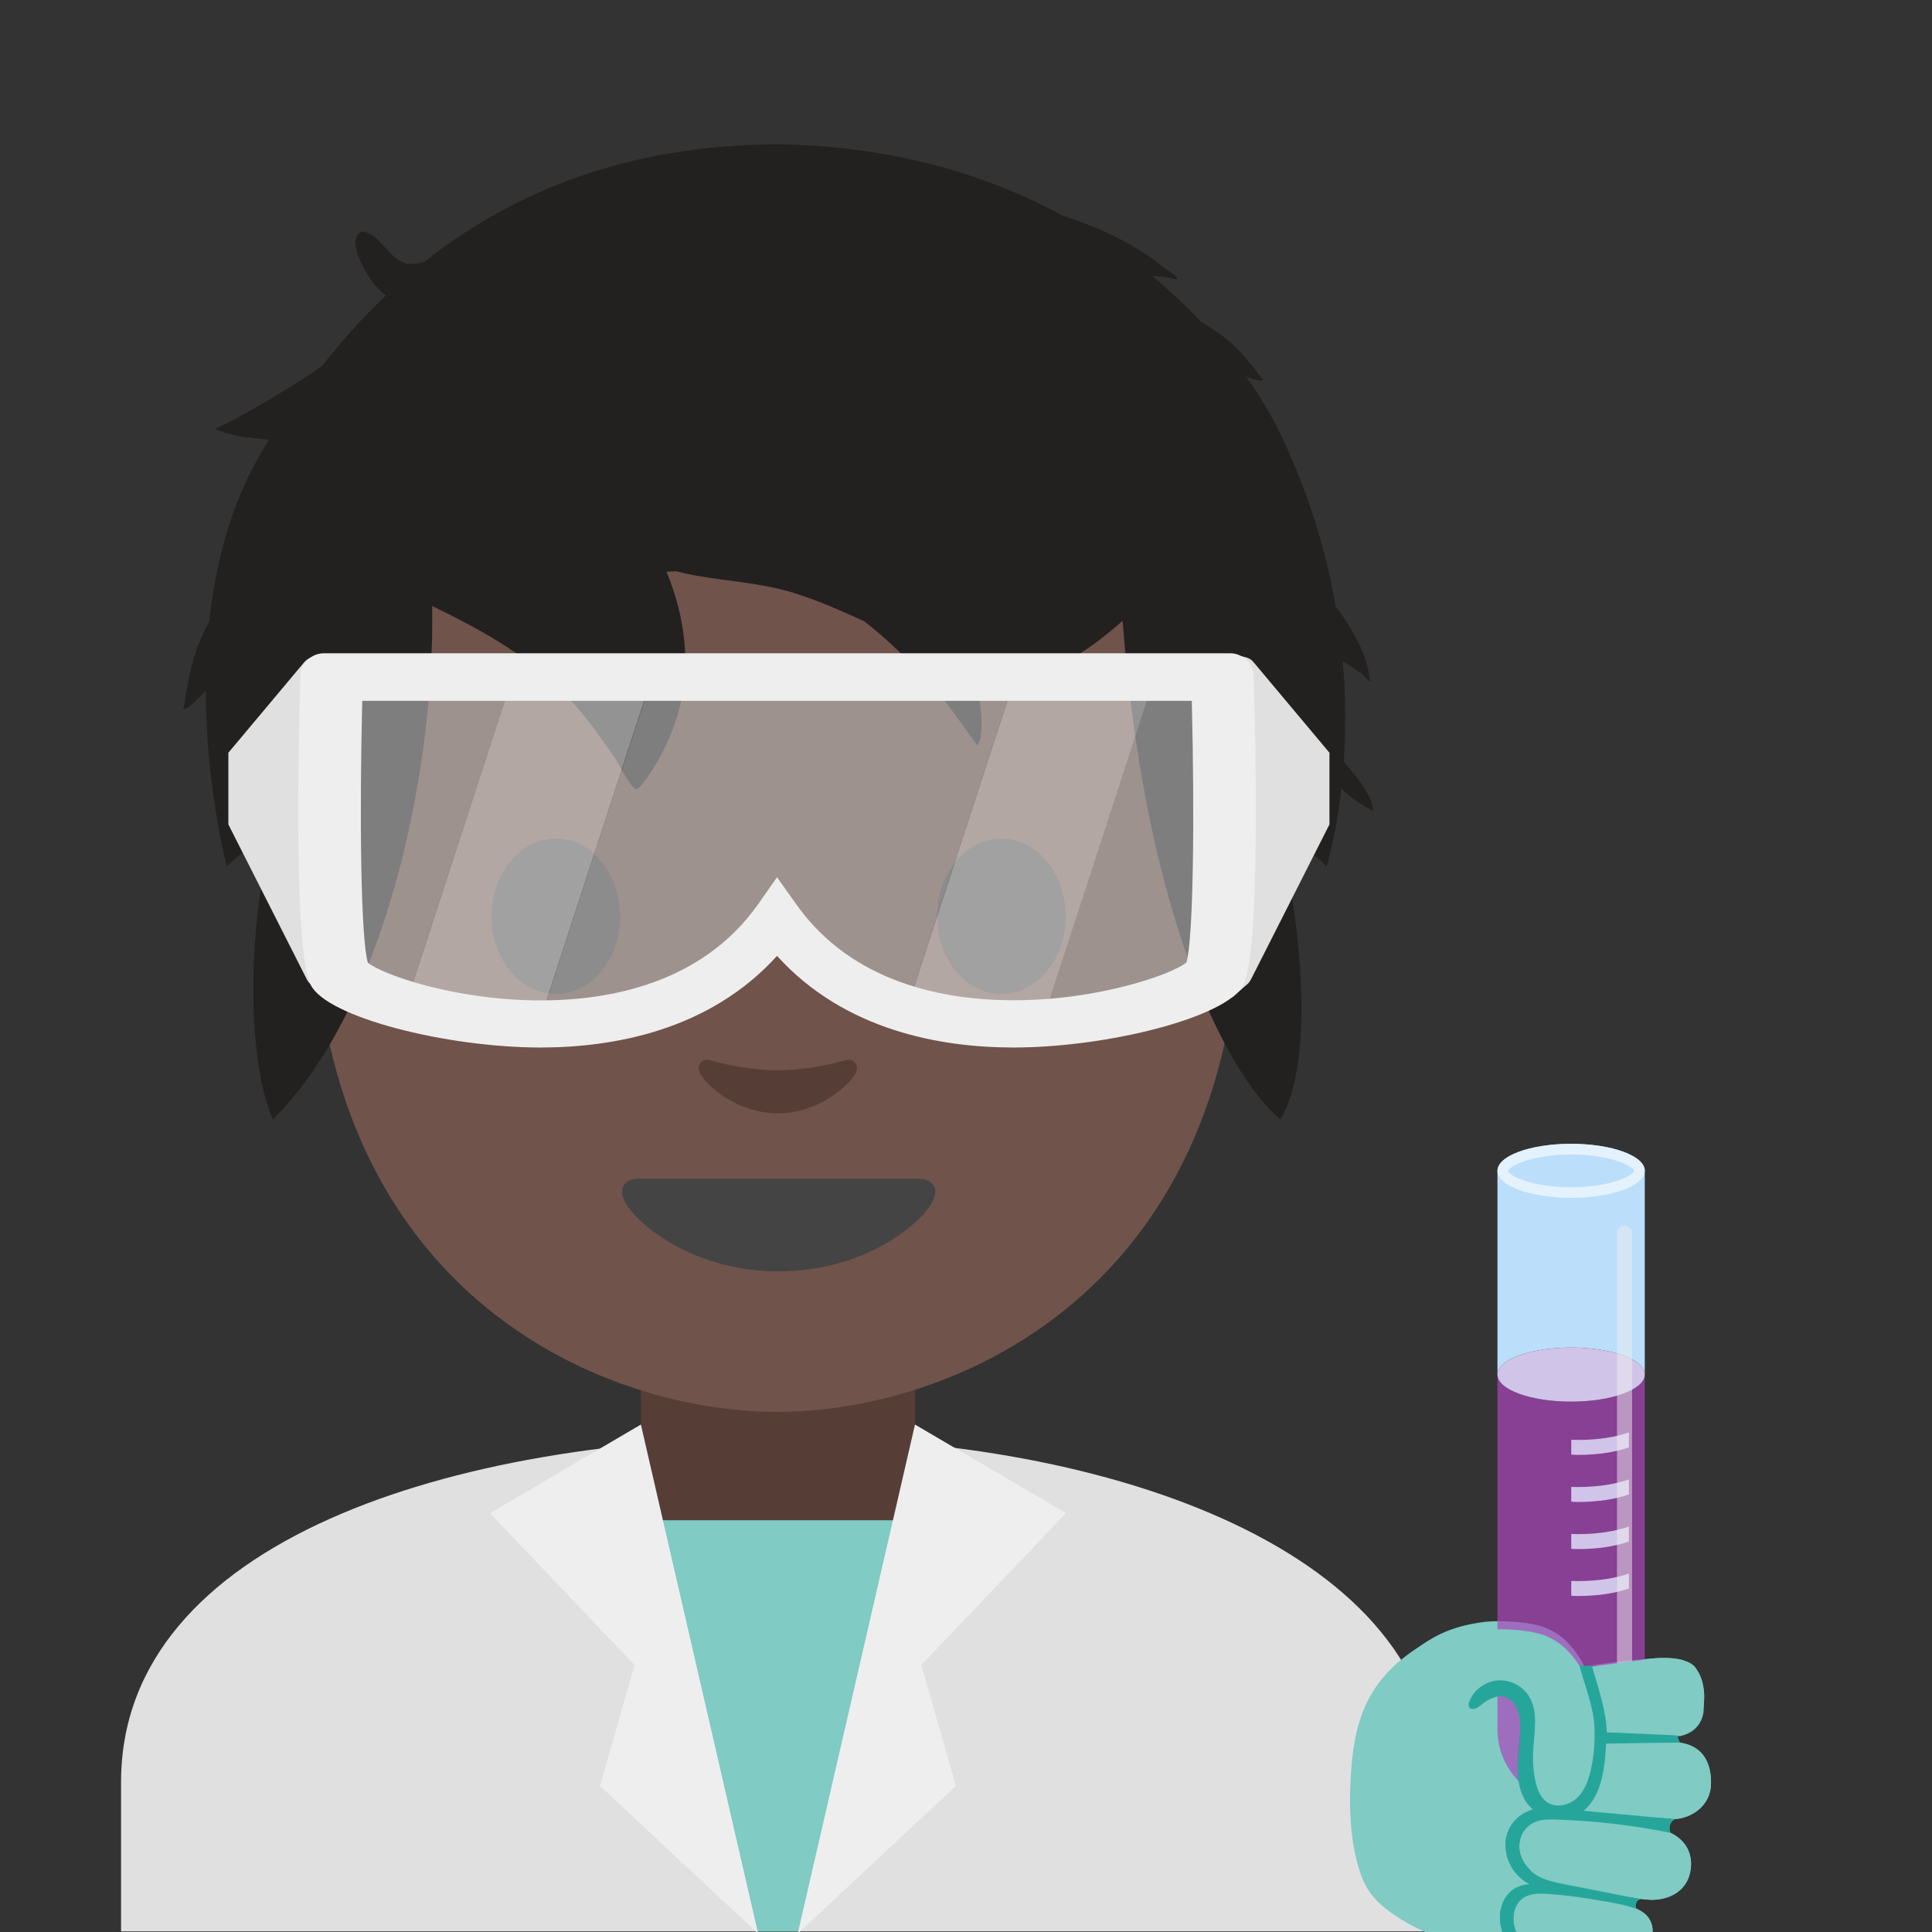 <?xml version='1.0' encoding='UTF-8'?>
<svg xmlns="http://www.w3.org/2000/svg" xmlns:xlink="http://www.w3.org/1999/xlink" xmlns:serif="http://www.serif.com/" viewBox="0 0 128 128" version="1.1" xml:space="preserve" style="fill-rule:evenodd;clip-rule:evenodd;stroke-linejoin:round;stroke-miterlimit:2;">
    <rect x="0" y="0" width="128" height="128" fill="#333333" stroke="none"/>
    <path d="M8.02,118.07L8.02,127.96L95.16,127.96L95.16,118.07C95.16,102.9 73.77,95.2 51.92,95.23C30.2,95.25 8.02,102.01 8.02,118.07Z" style="fill:rgb(224,224,224);fill-rule:nonzero;"/>
    <path d="M60.63,90.23L42.46,90.23L42.46,99.82C42.46,104.16 46.16,107.68 50.72,107.68L52.37,107.68C56.93,107.68 60.63,104.16 60.63,99.82L60.63,90.23Z" style="fill:#563e37;fill-rule:nonzero;"/>
    <path d="M51.48,13.55C27.13,13.55 20.76,32.42 20.76,58.94C20.76,85.45 39.65,93.54 51.48,93.54C63.31,93.54 82.2,85.45 82.2,58.94C82.2,32.43 75.83,13.55 51.48,13.55Z" style="fill:#70534a;fill-rule:nonzero;"/>
    <g transform="matrix(1.983,0,0,1.983,-158.409,-37.74)">
        <path d="M94.066,27.778C96.675,25.707 100.329,23.961 105.476,23.859C105.476,23.859 105.721,23.849 105.834,23.849C105.936,23.849 106.191,23.859 106.191,23.859C109.911,23.964 112.963,24.918 115.402,26.243C116.216,26.5 116.997,26.834 117.673,27.221C118.084,27.456 118.457,27.717 118.827,28.012C118.903,28.073 119.184,28.228 119.209,28.321C119.238,28.425 118.994,28.305 118.886,28.296C118.731,28.283 118.574,28.272 118.419,28.252L118.368,28.246C118.971,28.744 119.515,29.258 120,29.772C120.271,29.935 120.539,30.114 120.804,30.314C121.132,30.562 121.401,30.867 121.659,31.184C121.748,31.294 121.84,31.401 121.917,31.52C121.966,31.595 122.148,31.735 122.06,31.745C121.896,31.764 121.698,31.677 121.52,31.62C122.01,32.31 122.39,32.964 122.665,33.536C123.633,35.551 124.199,37.503 124.508,39.288C125.092,40.069 125.567,40.92 125.654,41.756C125.668,41.885 125.453,41.592 125.348,41.517C125.153,41.377 124.947,41.255 124.746,41.124C124.854,42.375 124.844,43.507 124.778,44.475C125.148,44.925 125.697,45.513 125.762,46.106C125.767,46.16 125.663,46.061 125.615,46.037C125.48,45.97 125.357,45.907 125.234,45.818C125.048,45.683 124.867,45.537 124.697,45.38C124.515,47.006 124.206,47.978 124.206,47.978C124.206,47.978 123.992,47.754 123.584,47.437C123.145,47.1 122.665,46.906 122.665,46.906C123.306,49.8 123.851,54.429 122.665,56.431C120.735,54.812 118.108,49.269 117.391,39.774C116.735,40.348 116.068,40.864 115.492,41.108C115.534,41.282 115.575,41.456 115.63,41.619C115.693,41.806 115.767,41.99 115.858,42.164C115.907,42.256 116.121,42.448 116.018,42.432C115.768,42.394 115.388,42.01 115.166,41.873C114.718,41.595 114.247,41.364 113.749,41.208C113.257,41.177 112.766,41.13 112.283,41.047C112.464,41.653 112.611,42.271 112.664,42.901C112.683,43.125 112.706,43.776 112.534,43.933C112.534,43.933 112.37,43.713 112.357,43.694C112.245,43.534 112.131,43.375 112.017,43.217C111.69,42.765 111.364,42.316 110.987,41.903C110.287,41.135 109.563,40.41 108.76,39.79C107.985,39.438 107.209,39.088 106.389,38.836C105.299,38.5 104.178,38.454 103.065,38.251C102.871,38.215 102.678,38.17 102.487,38.118C102.375,38.122 102.263,38.127 102.152,38.133C102.787,39.669 103,41.371 102.51,42.961C102.292,43.667 101.971,44.34 101.551,44.947C101.52,44.992 101.219,45.432 101.139,45.399C100.91,45.303 100.565,44.561 100.421,44.352C99.882,43.567 99.309,42.759 98.629,42.086C97.378,40.845 95.87,40.03 94.322,39.278C94.417,45.039 92.655,52.822 89.002,56.431C88.06,54.319 88.205,49.505 89.002,46.906C89.002,46.906 88.512,47.1 88.084,47.437C87.686,47.754 87.461,47.978 87.461,47.978C87.461,47.978 86.769,45.388 86.759,42.115C86.575,42.277 86.243,42.692 86.034,42.725C85.973,42.735 86.045,42.601 86.052,42.539C86.069,42.39 86.093,42.241 86.117,42.093C86.173,41.748 86.247,41.406 86.344,41.07C86.474,40.618 86.659,40.195 86.876,39.788C87.097,37.721 87.669,35.566 88.878,33.721C88.632,33.702 88.393,33.677 88.167,33.65C87.877,33.614 87.587,33.553 87.313,33.452C87.277,33.439 87.088,33.396 87.076,33.358C87.076,33.358 87.599,33.105 87.679,33.062C88.34,32.711 88.992,32.314 89.634,31.927C89.969,31.724 90.31,31.497 90.647,31.254C91.238,30.503 91.939,29.698 92.772,28.904C92.544,28.723 92.341,28.501 92.171,28.224C91.979,27.91 91.799,27.548 91.755,27.177C91.74,27.051 91.827,26.729 92.041,26.77C92.608,26.879 92.864,27.699 93.479,27.838C93.635,27.873 93.855,27.833 94.066,27.778Z" style="fill:#232020;fill-rule:nonzero;"/>
    </g>
    <path d="M60.82,78.09L42.36,78.09C41.3,78.09 40.85,78.8 41.55,79.87C42.53,81.36 46.16,84.23 51.59,84.23C57.02,84.23 60.65,81.36 61.63,79.87C62.33,78.8 61.87,78.09 60.82,78.09Z" style="fill:rgb(68,68,68);fill-rule:nonzero;"/>
    <g>
        <path d="M41.09,60.71C41.09,63.55 39.19,65.86 36.83,65.86C34.48,65.86 32.56,63.56 32.56,60.71C32.56,57.86 34.47,55.56 36.83,55.56C39.19,55.55 41.09,57.86 41.09,60.71M62.08,60.71C62.08,63.55 63.98,65.86 66.35,65.86C68.7,65.86 70.61,63.56 70.61,60.71C70.61,57.86 68.7,55.56 66.35,55.56C63.99,55.55 62.08,57.86 62.08,60.71" style="fill:rgb(68,68,68);fill-rule:nonzero;"/>
    </g>
    <path d="M55.99,70.25C54.42,70.69 52.79,70.91 51.53,70.91C50.27,70.91 48.64,70.69 47.07,70.25C46.4,70.06 46.13,70.7 46.38,71.12C46.88,72 48.88,73.76 51.53,73.76C54.18,73.76 56.18,71.99 56.68,71.12C56.93,70.69 56.66,70.06 55.99,70.25Z" style="fill:#563e37;fill-rule:nonzero;"/>
    <path d="M42.77,100.72L60.2,100.72L53.05,127.96L50.07,127.96L42.77,100.72Z" style="fill:rgb(128,203,196);fill-rule:nonzero;"/>
    <path d="M42.46,94.38L32.46,100.25L42.04,110.31L39.75,118.32L50.23,128.11L42.46,94.38ZM60.62,94.38L70.62,100.25L61.04,110.31L63.33,118.32L52.85,128.11L60.62,94.38Z" style="fill:rgb(238,238,238);fill-rule:nonzero;"/>
    <path d="M21.56,66.07L20.59,65.22C20.48,65.13 20.39,65.01 20.32,64.87L15.13,54.62L15.13,49.87L20.16,43.87C20.31,43.7 20.49,43.58 20.69,43.54L21.43,43.38L21.56,66.07ZM81.65,66.07L82.62,65.22C82.73,65.13 82.82,65.01 82.89,64.87L88.08,54.62L88.08,49.87L83.05,43.87C82.914,43.705 82.728,43.589 82.52,43.54L81.78,43.38L81.65,66.07Z" style="fill:rgb(224,224,224);fill-rule:nonzero;"/>
    <path d="M29.67,67.22C29.42,67.17 29.17,67.12 28.93,67.06C29.17,67.12 29.42,67.17 29.67,67.22ZM62.28,67.39C61.92,67.32 61.57,67.25 61.21,67.16C61.57,67.24 61.92,67.32 62.28,67.39ZM30.7,67.41C30.46,67.37 30.22,67.33 29.99,67.28C30.22,67.32 30.46,67.37 30.7,67.41ZM34.11,67.78C33.85,67.77 33.59,67.75 33.34,67.73C33.6,67.75 33.86,67.77 34.11,67.78ZM32.91,67.69C32.67,67.67 32.43,67.64 32.19,67.62C32.43,67.65 32.67,67.67 32.91,67.69ZM61.16,67.14C60.8,67.05 60.45,66.96 60.1,66.85C60.45,66.96 60.81,67.06 61.16,67.14ZM65.65,67.79C65.3,67.77 64.95,67.75 64.61,67.71C64.96,67.75 65.3,67.77 65.65,67.79ZM66.78,67.83C66.44,67.83 66.09,67.82 65.74,67.8L66.78,67.83Z" style="fill:rgb(110,188,197);fill-rule:nonzero;"/>
    <path d="M67.25,44.85L43.2,44.85L35.71,67.83C41.39,67.85 47.65,66.23 51.48,60.82C53.72,63.98 56.79,65.84 60.08,66.84L67.25,44.85Z" style="fill:rgb(189,189,189);fill-opacity:0.6;fill-rule:nonzero;"/>
    <path d="M67.89,67.82C67.55,67.83 67.2,67.83 66.86,67.83C67.21,67.83 67.55,67.83 67.89,67.82Z" style="fill:rgb(110,188,197);fill-rule:nonzero;"/>
    <path d="M80.49,44.85L76.49,44.85L69.02,67.77C74.71,67.42 79.46,65.57 79.96,64.56C81.01,62.47 80.49,44.85 80.49,44.85Z" style="fill:rgb(189,189,189);fill-opacity:0.6;fill-rule:nonzero;"/>
    <path d="M63.4,67.57C63.04,67.52 62.69,67.46 62.33,67.39C62.69,67.47 63.05,67.52 63.4,67.57ZM64.53,67.71C64.18,67.68 63.82,67.64 63.47,67.59L64.53,67.71Z" style="fill:rgb(110,188,197);fill-rule:nonzero;"/>
    <path d="M33.96,44.85L22.47,44.85C22.47,44.85 21.95,62.47 22.99,64.56C23.29,65.16 25.12,66.07 27.76,66.78C27.46,66.7 27.17,66.62 26.89,66.53L33.96,44.85Z" style="fill:rgb(189,189,189);fill-opacity:0.6;fill-rule:nonzero;"/>
    <path d="M35.65,67.83L35.71,67.83L35.65,67.83ZM29.99,67.28L29.67,67.22L29.99,67.28ZM28.93,67.06C28.85,67.04 28.77,67.03 28.7,67.01C28.77,67.03 28.85,67.04 28.93,67.06ZM27.89,66.81L27.77,66.78L27.89,66.81ZM31.08,67.47L30.7,67.41C30.82,67.43 30.95,67.45 31.08,67.47ZM33.34,67.73C33.19,67.72 33.05,67.7 32.91,67.69C33.05,67.71 33.2,67.72 33.34,67.73ZM32.19,67.62C32.05,67.6 31.91,67.58 31.78,67.57C31.92,67.58 32.05,67.6 32.19,67.62ZM34.52,67.81C34.38,67.8 34.25,67.79 34.12,67.79C34.25,67.79 34.38,67.8 34.52,67.81Z" style="fill:rgb(249,245,237);fill-rule:nonzero;"/>
    <path d="M33.96,44.85L26.9,66.53C27.18,66.62 27.47,66.7 27.77,66.78L27.89,66.81C28.15,66.88 28.42,66.94 28.69,67.01C28.77,67.03 28.84,67.05 28.92,67.06C29.16,67.11 29.41,67.17 29.66,67.22C29.76,67.24 29.87,67.26 29.98,67.28C30.21,67.32 30.45,67.37 30.69,67.41L31.07,67.47C31.3,67.51 31.54,67.54 31.77,67.57C31.91,67.59 32.04,67.61 32.18,67.62C32.42,67.65 32.66,67.67 32.9,67.69C33.04,67.7 33.19,67.72 33.33,67.73C33.58,67.75 33.84,67.77 34.1,67.78C34.23,67.79 34.37,67.8 34.5,67.8C34.88,67.82 35.25,67.83 35.64,67.83L35.7,67.83L43.19,44.85L33.96,44.85Z" style="fill:rgb(224,224,224);fill-opacity:0.6;fill-rule:nonzero;"/>
    <path d="M66.86,67.83L66.78,67.83L66.86,67.83ZM69.02,67.77L69,67.77L69.02,67.77ZM67.96,67.82L67.89,67.82L67.96,67.82ZM65.74,67.79C65.71,67.79 65.68,67.79 65.65,67.78C65.68,67.79 65.71,67.79 65.74,67.79ZM61.21,67.16C61.19,67.16 61.18,67.15 61.16,67.15C61.18,67.15 61.19,67.15 61.21,67.16ZM62.34,67.4C62.32,67.4 62.3,67.39 62.28,67.39C62.3,67.39 62.32,67.39 62.34,67.4ZM64.61,67.71C64.58,67.71 64.56,67.7 64.53,67.7C64.56,67.71 64.58,67.71 64.61,67.71ZM63.47,67.58C63.45,67.58 63.43,67.57 63.4,67.57C63.43,67.58 63.45,67.58 63.47,67.58Z" style="fill:rgb(249,245,237);fill-rule:nonzero;"/>
    <path d="M67.26,44.85L60.09,66.84L60.1,66.84C60.45,66.95 60.8,67.04 61.16,67.13C61.18,67.13 61.19,67.14 61.21,67.14C61.57,67.23 61.92,67.3 62.28,67.37C62.3,67.37 62.32,67.38 62.34,67.38C62.7,67.45 63.05,67.5 63.41,67.56C63.43,67.56 63.45,67.57 63.48,67.57C63.83,67.62 64.19,67.66 64.54,67.69C64.57,67.69 64.59,67.7 64.62,67.7C64.97,67.73 65.32,67.76 65.66,67.78C65.69,67.78 65.72,67.78 65.75,67.79C66.1,67.81 66.44,67.82 66.79,67.82L66.87,67.82C67.22,67.82 67.56,67.82 67.9,67.81L67.97,67.81C68.32,67.8 68.67,67.79 69.01,67.76L69.03,67.76L76.5,44.84L67.26,44.84L67.26,44.85Z" style="fill:rgb(224,224,224);fill-opacity:0.6;fill-rule:nonzero;"/>
    <path d="M67.15,69.4C62.37,69.4 55.98,68.3 51.48,63.33C46.98,68.3 40.59,69.4 35.81,69.4C29.56,69.4 21.65,67.39 20.59,65.26C19.49,63.06 19.74,50.22 19.9,44.8C19.92,43.95 20.62,43.28 21.47,43.28L81.49,43.28C82.34,43.28 83.03,43.95 83.06,44.8C83.22,50.22 83.47,63.05 82.37,65.26C81.31,67.39 73.4,69.4 67.15,69.4ZM51.48,58.12L52.76,59.92C56.48,65.17 62.64,66.27 67.15,66.27C72.81,66.27 77.65,64.55 78.6,63.77C79.07,62.23 79.15,54.1 78.96,46.43L24,46.43C23.81,54.07 23.9,62.16 24.37,63.78C25.34,64.57 30.16,66.28 35.82,66.28C40.33,66.28 46.49,65.18 50.21,59.93L51.48,58.12Z" style="fill:rgb(238,238,238);fill-rule:nonzero;"/>
    <g>
        <path d="M101.85,107.67C103.35,108.04 104.31,109.1 104.98,110.42C106.65,110.12 109.53,109.82 110.37,109.84C111.36,109.87 112.67,109.98 112.89,112.01C113.03,113.33 112.53,114.42 110.84,114.58C110.21,114.64 109.56,114.68 108.92,114.71L109.15,115.45C109.74,115.44 110.27,115.42 110.68,115.42C112.39,115.4 113.36,116.31 113.36,118.12C113.36,119.71 111.99,120.46 110.99,120.52C110.46,120.55 108.98,120.47 107.52,120.33L107.37,120.64L107.31,120.73C108.23,120.87 109.11,121.02 109.73,121.13C111.4,121.43 112.2,122.54 112.01,123.86C111.78,125.46 110.35,125.9 109.36,125.87C108.62,125.85 106.02,125.44 104.28,125.07L103.94,125.56C104.06,125.58 104.19,125.6 104.33,125.62C104.35,125.62 104.37,125.63 104.4,125.63L104.75,125.69C104.78,125.69 104.8,125.7 104.83,125.7C104.97,125.72 105.11,125.75 105.25,125.77L105.27,125.77C105.42,125.79 105.57,125.82 105.72,125.85C105.75,125.85 105.78,125.86 105.8,125.86L106.15,125.92C106.2,125.93 106.24,125.94 106.29,125.94C106.39,125.96 106.49,125.98 106.58,125.99L106.73,126.02C106.83,126.04 106.92,126.06 107.01,126.07L107.15,126.1C107.28,126.13 107.42,126.15 107.54,126.18C109.07,126.5 109.65,127.19 109.46,128.4C109.2,130.1 107.49,130.48 106.58,130.39C105.67,130.31 102.61,129.68 101.61,129.24L101.43,129.15L101.08,129.65C96.58,129.35 93.35,127.47 93.35,127.47C90.71,125.99 90.27,124.85 89.83,123.04C89.33,120.98 89.45,118.54 89.47,118.16C89.63,114.06 90.54,111.41 93.85,109.21C94.65,108.68 95.82,107.75 98.41,107.45C99.41,107.35 100.85,107.43 101.85,107.67Z" style="fill:rgb(128,203,196);fill-rule:nonzero;"/>
        <path d="M105.59,114.48C105.59,114.48 105.63,112.42 104.98,110.42L105.7,110.29C105.7,110.29 106.21,111.71 106.39,113.81C106.42,114.15 106.43,114.46 106.43,114.76L107.07,114.72L111.36,114.48C111.36,114.48 111.04,114.54 111.04,115.02C111.04,115.22 111.16,115.35 111.25,115.43C111.07,115.41 110.87,115.39 110.67,115.4L106.41,115.51C106.4,115.63 106.4,115.75 106.39,115.88C106.29,117.62 105.88,119.29 104.91,119.93C108.13,120.31 110.99,120.5 110.99,120.5C110.43,120.73 110.67,121.41 110.67,121.41C108.5,120.82 103.24,120.51 103.24,120.51C101.02,120.32 100.72,121.82 100.72,121.82C100.31,123.63 102.28,124.46 102.28,124.46C102.54,124.61 104.89,125.08 106.57,125.4L108.25,125.71L108.72,125.8C108.67,125.79 108.47,125.78 108.39,126.11C108.35,126.27 108.39,126.38 108.42,126.45C108.17,126.34 107.87,126.24 107.52,126.17C106.73,126.01 104.34,125.62 104.16,125.59L103.56,125.51C101.58,125.25 101.1,125.6 101.1,125.6C100,126.18 100.32,127.58 100.32,127.58C100.56,128.93 102.05,129.35 102.05,129.35C102.62,129.52 105.64,130.25 105.64,130.25L101.07,129.65C100.75,129.55 100.63,129.4 100.45,129.26C98.84,127.94 99.52,126.15 99.52,126.15C99.77,125.46 100.29,125.15 100.29,125.15C100.6,124.96 100.96,124.86 101.33,124.82C99.46,123.83 99.76,121.83 99.76,121.83C100,120.6 100.89,120.08 101.59,119.86C101.53,119.81 101.46,119.76 101.4,119.7C101.4,119.7 100.2,118.91 100.64,115.52C100.79,114.38 100.77,114.22 100.65,113.5C100.65,113.5 100.22,111.96 98.94,112.45C98.94,112.45 98.51,112.56 97.84,113.09C97.84,113.09 97.3,113.51 97.31,112.85C97.31,112.65 97.45,112.29 97.72,111.98C97.72,111.98 98,111.65 98.69,111.46C98.69,111.46 100.48,110.75 101.37,112.54C101.84,113.48 101.75,114.1 101.6,115.06C101.6,115.06 101.32,118.09 102.11,119.06C102.11,119.06 102.89,119.95 104.14,119.4C104.16,119.42 105.85,118.49 105.59,114.48Z" style="fill:rgb(38,166,154);fill-rule:nonzero;"/>
    </g>
    <g>
        <path d="M104.09,92.86C101.39,92.86 99.21,92.06 99.21,91.07L99.21,114.59C99.21,117.267 101.413,119.47 104.09,119.47C106.767,119.47 108.97,117.267 108.97,114.59L108.97,91.07C108.98,92.06 106.79,92.86 104.09,92.86Z" style="fill:rgb(171,71,188);fill-opacity:0.7;fill-rule:nonzero;"/>
        <path d="M104.09,75.78C101.39,75.78 99.21,76.58 99.21,77.57L99.21,91.07C99.21,90.08 101.4,89.28 104.09,89.28C106.79,89.28 108.97,90.08 108.97,91.07L108.97,77.57C108.98,76.58 106.79,75.78 104.09,75.78Z" style="fill:rgb(187,222,251);fill-rule:nonzero;"/>
        <ellipse cx="104.09" cy="91.07" rx="4.88" ry="1.79" style="fill:rgb(209,196,233);"/>
        <path d="M104.09,76.49C106.68,76.49 108.19,77.25 108.27,77.57C108.19,77.9 106.68,78.66 104.09,78.66C101.5,78.66 99.99,77.9 99.91,77.58C99.99,77.25 101.5,76.49 104.09,76.49M104.09,75.78C101.39,75.78 99.21,76.58 99.21,77.57C99.21,78.56 101.4,79.36 104.09,79.36C106.78,79.36 108.97,78.56 108.97,77.57C108.98,76.58 106.79,75.78 104.09,75.78Z" style="fill:rgb(227,242,253);fill-rule:nonzero;"/>
        <path d="M104.56,95.4C104.4,95.4 104.25,95.39 104.1,95.39L104.1,96.37C104.25,96.38 104.4,96.39 104.56,96.39C105.87,96.39 107.05,96.2 107.92,95.89L107.92,94.9C107.05,95.21 105.87,95.4 104.56,95.4ZM104.56,98.52C104.4,98.52 104.25,98.51 104.1,98.51L104.1,99.49C104.25,99.5 104.4,99.51 104.56,99.51C105.87,99.51 107.05,99.32 107.92,99.01L107.92,98.02C107.05,98.32 105.87,98.52 104.56,98.52ZM104.56,101.64C104.4,101.64 104.25,101.63 104.1,101.63L104.1,102.61C104.25,102.62 104.4,102.63 104.56,102.63C105.87,102.63 107.05,102.44 107.92,102.13L107.92,101.14C107.05,101.44 105.87,101.64 104.56,101.64ZM104.56,104.75C104.4,104.75 104.25,104.74 104.1,104.74L104.1,105.72C104.25,105.73 104.4,105.74 104.56,105.74C105.87,105.74 107.05,105.55 107.92,105.24L107.92,104.25C107.05,104.56 105.87,104.75 104.56,104.75Z" style="fill:rgb(209,196,233);fill-rule:nonzero;"/>
        <path d="M107.63,113.58C107.35,113.58 107.13,113.35 107.13,113.08L107.13,81.7C107.13,81.42 107.36,81.2 107.63,81.2C107.91,81.2 108.13,81.43 108.13,81.7L108.13,113.07C108.13,113.35 107.91,113.58 107.63,113.58Z" style="fill:rgb(238,238,238);fill-opacity:0.5;fill-rule:nonzero;"/>
    </g>
    <path d="M110.88,120.51L110.99,120.51C111.98,120.45 113.35,119.7 113.36,118.11C113.36,116.37 112.47,115.47 110.88,115.42L110.81,115.05L111.33,115.02C112.21,114.81 112.67,114.28 112.83,113.6C112.89,113.5 112.91,112.36 112.9,112.23C112.82,111.16 112.43,110.66 112.43,110.66C112.03,109.64 109.57,109.87 109.57,109.87L105.08,110.47C104.92,110.42 104.76,110.37 104.61,110.32C103.96,109.3 103.09,108.51 101.84,108.2C100.84,107.96 99.41,107.88 98.4,108C95.81,108.3 94.64,109.23 93.84,109.76C93.67,109.87 93.53,109.99 93.38,110.11C94.29,111.76 95.67,113.49 97.36,113.2C97.47,112.95 97.65,112.69 97.73,112.6C98.09,112.21 98.59,111.93 99.12,111.87C99.95,111.77 100.81,112.18 101.26,112.88C101.96,113.96 101.15,115.39 101.1,116.68C101.08,117.29 101.58,117.88 101.7,118.48C101.81,119.05 102.03,119.65 102.52,119.96C102.55,119.98 102.6,119.98 102.63,120C102.6,120.1 102.53,120.3 102.45,120.56C102.13,120.58 101.82,120.64 101.55,120.79C100.93,121.13 100.61,121.88 100.69,122.57C100.75,123.08 101.02,123.55 101.4,123.9C101.16,124.68 100.96,125.38 100.86,125.79C100.17,126.32 100.1,127.45 100.58,128.2C101.08,128.99 102,129.42 102.91,129.65C103.82,129.88 104.76,129.96 105.65,130.26C105.6,130.25 105.56,130.25 105.51,130.24C105.96,130.32 106.34,130.38 106.58,130.4C107.48,130.48 109.2,130.1 109.46,128.41C109.61,127.44 109.25,126.81 108.32,126.43C108.25,126.18 108.13,125.9 108.06,125.69C108.23,125.72 108.41,125.76 108.58,125.79C108.91,125.83 109.19,125.86 109.36,125.86C110.35,125.89 111.79,125.45 112.01,123.85C112.16,122.79 111.67,121.88 110.61,121.4C110.22,121.32 109.82,121.26 109.43,121.19C109.59,120.93 109.75,120.67 109.91,120.42L110.88,120.51Z" style="fill:rgb(128,203,196);fill-rule:nonzero;"/>
    <path d="M111.32,115.45C111.18,115.27 111.15,114.98 111.15,114.98L111.12,114.98C110.76,114.95 106.45,114.77 106.45,114.77C106.43,113.38 105.86,111.72 105.47,110.39C105.21,110.36 104.9,110.39 104.63,110.3C104.97,111.61 105.6,113.14 105.64,114.48C105.67,115.38 105.61,116.27 105.42,117.15C105.27,117.86 105.03,118.58 104.51,119.09C103.99,119.6 103.14,119.81 102.53,119.42C102.04,119.11 101.83,118.51 101.71,117.94C101.59,117.34 101.54,116.73 101.57,116.13C101.62,114.84 101.97,113.43 101.28,112.35C100.83,111.65 99.96,111.24 99.14,111.34C98.61,111.4 98.11,111.68 97.75,112.07C97.58,112.26 96.92,113.2 97.6,113.22C97.79,113.22 97.96,113.09 98.11,112.97C98.57,112.6 99.15,112.26 99.72,112.43C100.42,112.64 100.69,113.49 100.72,114.22C100.76,115.22 100.55,116.21 100.55,117.2C100.55,118.2 100.82,119.27 101.59,119.9C100.55,120.13 99.78,121.16 99.75,122.23C99.72,123.3 100.39,124.32 101.32,124.84C100.45,124.86 99.69,125.56 99.46,126.4C99.23,127.24 99.49,128.16 100.02,128.85C100.25,129.15 100.53,129.41 100.87,129.57C100.94,129.6 101.02,129.62 101.1,129.64L101.42,129.18L101.31,129.33L101.09,129.64C101.32,129.71 101.57,129.75 101.81,129.79C101.95,129.81 102.09,129.83 102.24,129.84C103.33,129.98 104.42,130.12 105.51,130.25C105.56,130.26 105.6,130.26 105.65,130.27C104.76,129.97 103.82,129.89 102.91,129.66C102,129.43 101.09,129 100.58,128.21C100.08,127.42 100.17,126.21 100.96,125.72C101.44,125.42 102.03,125.44 102.59,125.48C103.48,125.54 104.36,125.65 105.24,125.79C105.48,125.83 105.72,125.87 105.95,125.91L106.13,125.94C106.18,125.95 106.22,125.96 106.27,125.96C106.37,125.98 106.47,126 106.56,126.01L106.71,126.04C106.81,126.06 106.9,126.08 106.99,126.09L107.13,126.12C107.26,126.15 107.4,126.17 107.52,126.2C107.79,126.26 108.01,126.33 108.22,126.4C108.28,126.42 108.35,126.43 108.41,126.45C108.27,126.22 108.44,125.87 108.7,125.83L108.56,125.8L103.67,124.84C103.03,124.71 102.37,124.58 101.82,124.25C101.22,123.89 100.76,123.27 100.67,122.57C100.58,121.87 100.91,121.12 101.53,120.79C102,120.53 102.56,120.54 103.1,120.55C105.61,120.63 108.12,120.92 110.59,121.41C110.61,121.41 110.64,121.42 110.66,121.42C110.5,121.11 110.66,120.67 110.98,120.53C110.94,120.53 110.9,120.52 110.87,120.52C108.89,120.34 106.91,120.15 104.93,119.97C106.14,118.91 106.32,117.12 106.41,115.52C106.42,115.51 111.12,115.45 111.32,115.45Z" style="fill:rgb(38,166,154);fill-rule:nonzero;"/>
</svg>

